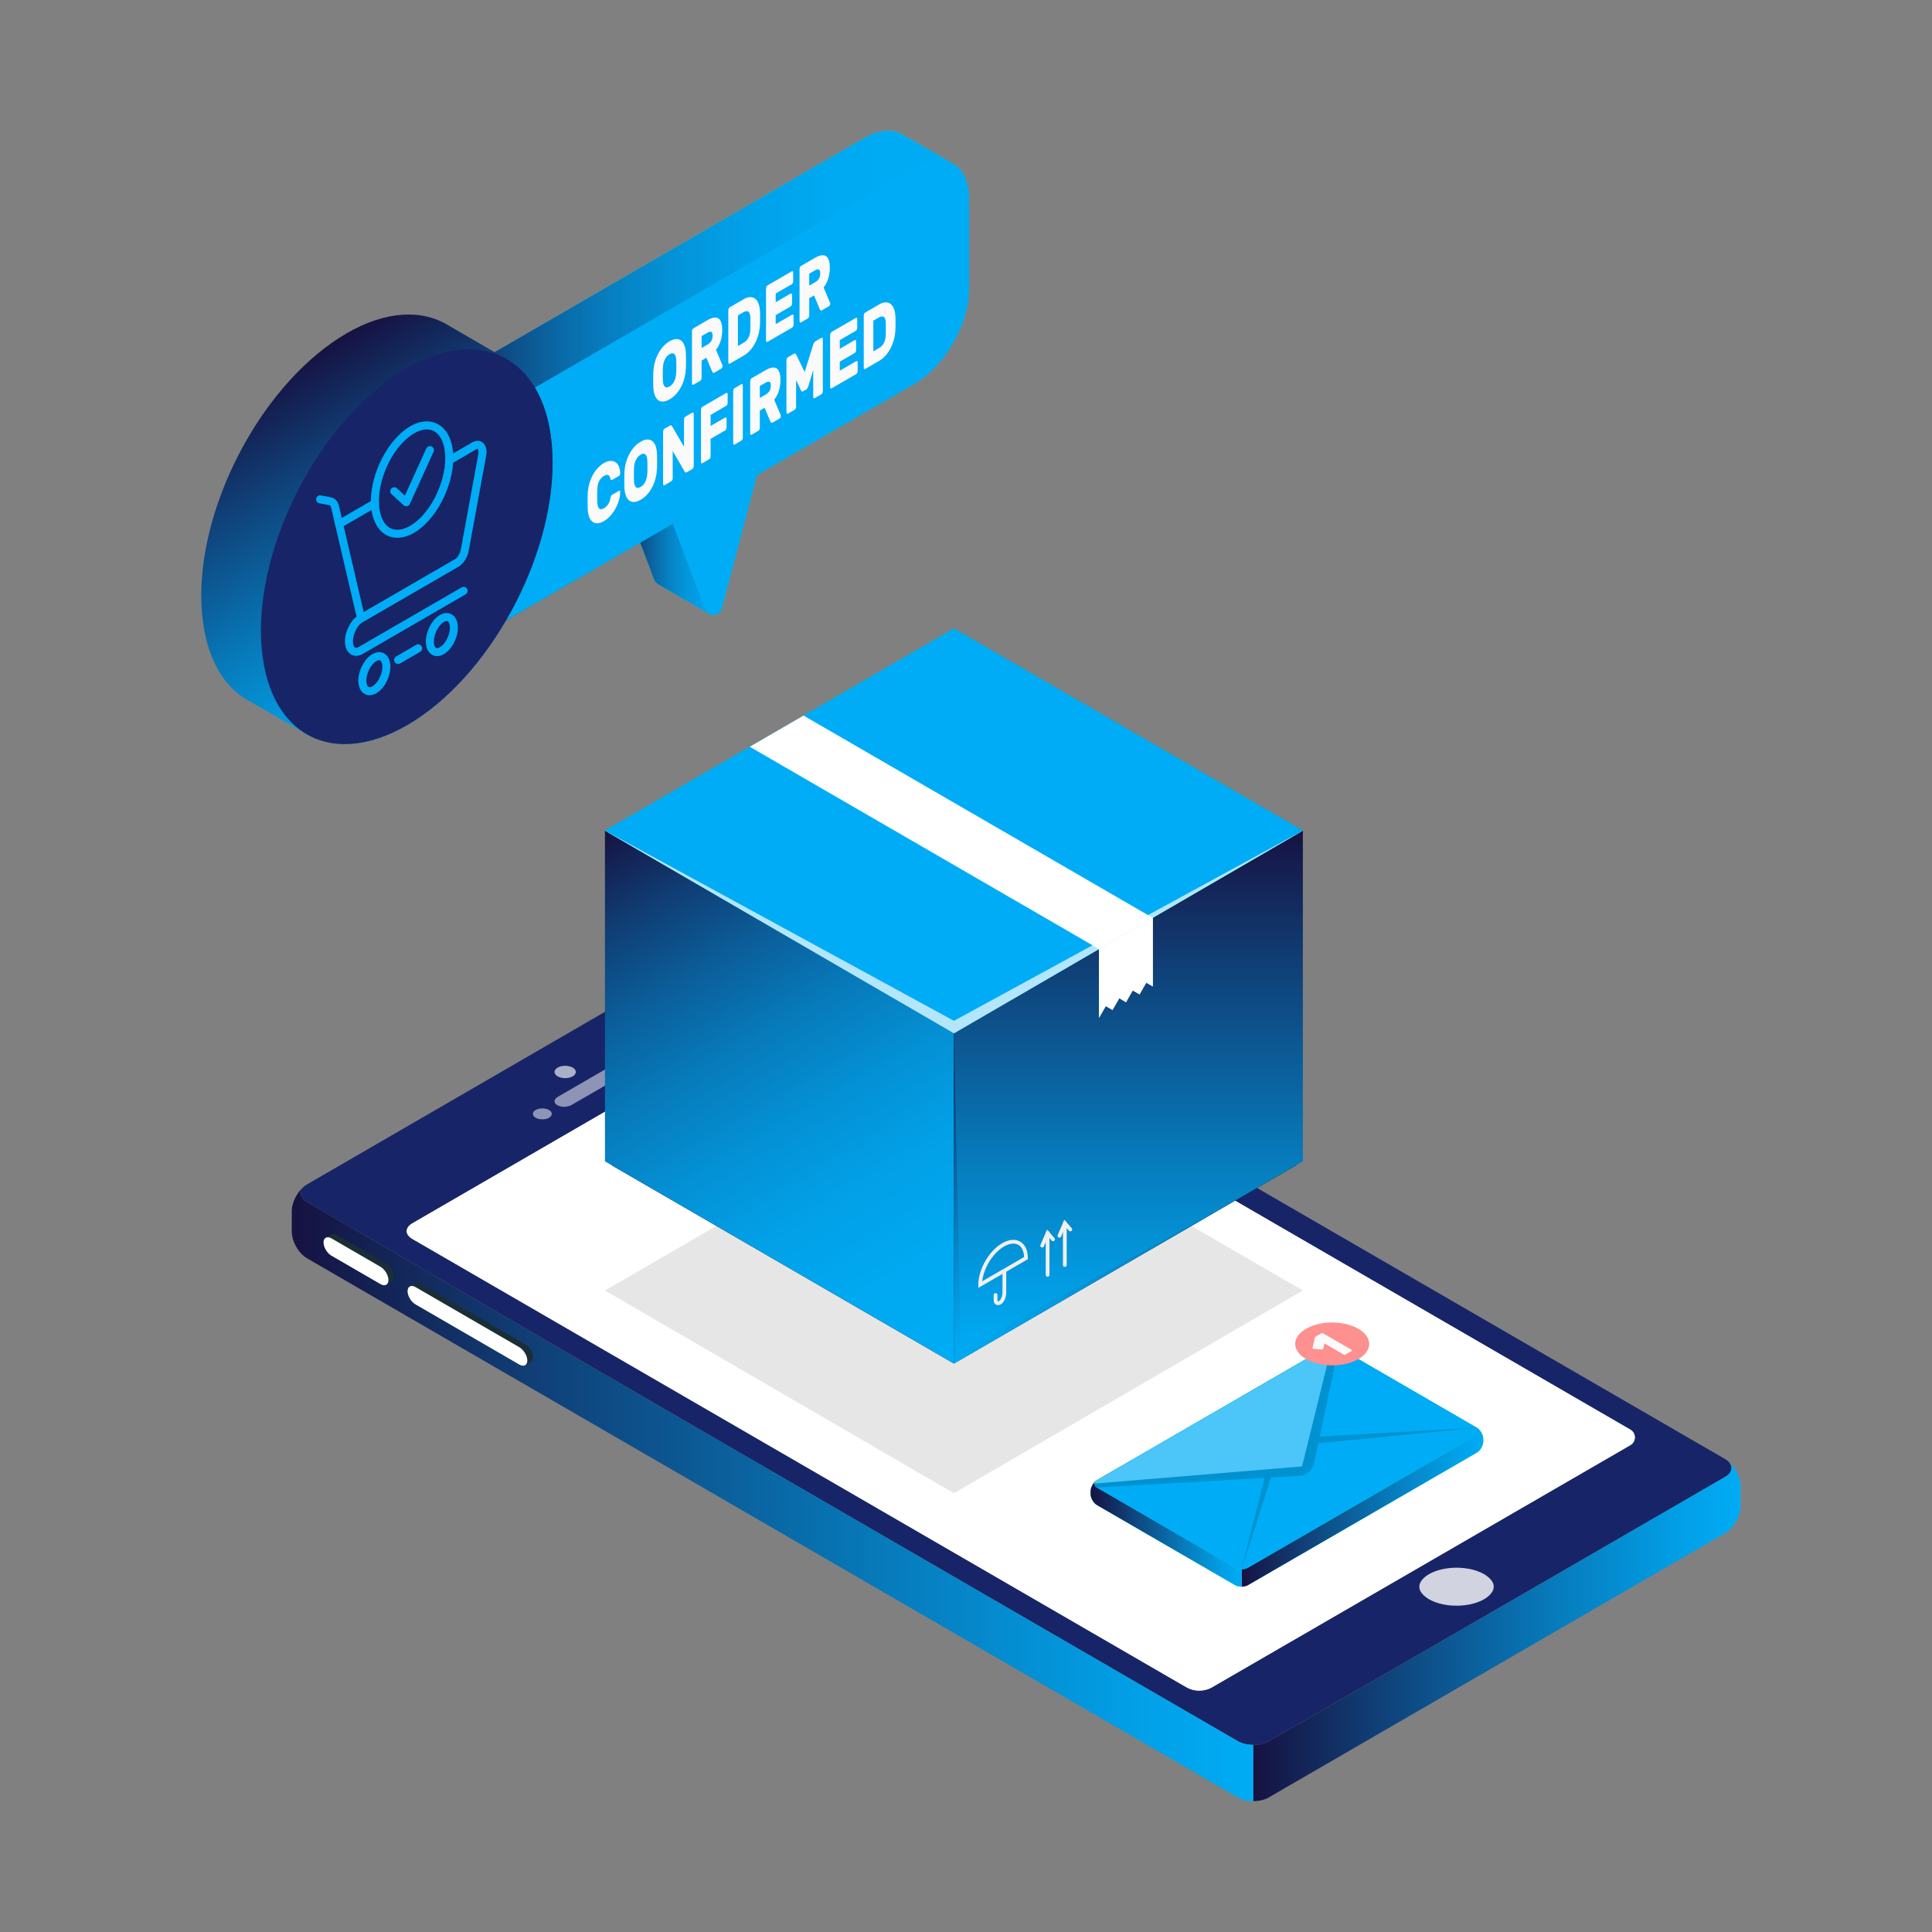 <svg width="192" height="192" viewBox="0 0 192 192" fill="none" xmlns="http://www.w3.org/2000/svg">
<rect x="0" y="0" width="192" height="192" fill="#808080" stroke="none"/>
<path d="M171.982 145.531C171.966 145.491 171.942 145.455 171.915 145.42C171.899 145.392 171.879 145.376 171.859 145.348C171.843 145.32 171.819 145.296 171.791 145.268C171.768 145.244 171.744 145.22 171.716 145.196C171.64 145.129 171.549 145.065 171.442 145.001L78.945 91.426C78.099 90.936 76.725 90.936 75.879 91.426L30.532 117.692C30.465 117.731 30.405 117.767 30.349 117.807C30.326 117.823 30.306 117.839 30.286 117.855C30.174 117.947 30.091 118.042 30.028 118.146C30.012 118.17 29.996 118.194 29.984 118.222C29.96 118.262 29.944 118.301 29.936 118.341C29.928 118.373 29.92 118.405 29.912 118.433C29.901 118.485 29.896 118.536 29.896 118.588C29.896 118.624 29.901 118.66 29.904 118.696C29.912 118.736 29.92 118.776 29.936 118.815C29.948 118.855 29.968 118.895 29.984 118.931C30.083 119.126 30.262 119.31 30.528 119.465L123.025 173.04C123.287 173.191 123.605 173.295 123.938 173.351C124.137 173.387 124.351 173.399 124.558 173.403C124.765 173.403 124.975 173.387 125.174 173.355C125.245 173.347 125.313 173.331 125.372 173.315C125.567 173.271 125.754 173.207 125.924 173.128C125.984 173.1 126.036 173.072 126.087 173.04L171.438 146.775C172.022 146.44 172.205 145.958 171.982 145.531ZM162.024 143.63L159.12 145.312L120.483 167.676C120.379 167.732 120.28 167.788 120.173 167.831C119.533 168.095 118.822 168.095 118.183 167.831C118.075 167.788 117.968 167.732 117.869 167.676L44.51 125.184L40.963 123.131C40.824 123.052 40.717 122.964 40.629 122.868C40.26 122.462 40.375 121.948 40.963 121.605L82.484 97.555C83.013 97.252 83.557 97.033 84.097 97.105C84.228 97.121 84.359 97.157 84.49 97.213C84.558 97.24 84.629 97.272 84.693 97.312L162.024 142.104C162.608 142.443 162.608 143.292 162.024 143.63Z" fill="#172568"/>
<path d="M30.353 117.809C29.59 118.351 28.998 119.442 28.994 120.355V122.387C28.994 123.372 29.673 124.563 30.527 125.057L123.016 178.628C123.338 178.816 123.731 178.927 124.14 178.971C124.275 178.987 124.41 178.995 124.549 178.999C124.549 178.995 124.553 178.999 124.553 178.999V173.408V173.404C124.343 173.4 124.136 173.384 123.934 173.352C123.6 173.296 123.282 173.189 123.02 173.037L30.527 119.462C29.749 119.012 29.685 118.299 30.353 117.809Z" fill="url(#paint0_linear_653_119)"/>
<path opacity="0.8" d="M147.486 156.439C146.001 155.583 143.498 155.583 142.012 156.439C141.631 156.663 141.349 156.918 141.194 157.193C140.702 158.045 141.603 158.691 142.012 158.93C143.498 159.787 146.001 159.787 147.486 158.93C147.864 158.707 148.146 158.452 148.304 158.177C148.797 157.324 147.895 156.683 147.486 156.439Z" fill="white"/>
<g opacity="0.8">
<path opacity="0.8" d="M56.917 106.966C57.33 106.727 57.33 106.336 56.917 106.097C56.504 105.858 55.832 105.858 55.419 106.097C55.006 106.336 55.006 106.727 55.419 106.966C55.832 107.205 56.504 107.205 56.917 106.966Z" fill="white"/>
<g opacity="0.8">
<path opacity="0.8" d="M54.562 111.08C54.927 110.869 54.927 110.522 54.562 110.311C54.196 110.1 53.6 110.1 53.231 110.311C52.866 110.522 52.866 110.869 53.231 111.08C53.6 111.291 54.196 111.291 54.562 111.08Z" fill="white"/>
<path opacity="0.8" d="M56.814 109.804L64.258 105.493C64.667 105.257 64.687 104.887 64.305 104.664C63.924 104.44 63.281 104.452 62.876 104.692L55.432 109.003C55.022 109.238 55.003 109.609 55.388 109.832C55.765 110.055 56.405 110.043 56.814 109.804Z" fill="white"/>
</g>
</g>
<path d="M171.645 145.133C172.281 145.627 172.213 146.328 171.442 146.771L126.092 173.04C125.671 173.283 125.115 173.407 124.559 173.407V178.998C125.115 178.994 125.663 178.874 126.088 178.627L171.439 152.366C172.285 151.88 172.972 150.684 172.972 149.7L172.98 147.663C172.976 146.763 172.396 145.683 171.645 145.133Z" fill="url(#paint1_linear_653_119)"/>
<path d="M52.162 133.567C52.599 133.822 52.957 134.411 52.957 134.886C52.957 135.117 52.873 135.276 52.738 135.348C52.643 135.4 52.282 135.619 52.182 135.671C52.039 135.75 51.837 135.734 51.61 135.607L41.298 129.633C40.861 129.378 40.504 128.789 40.504 128.314C40.504 128.095 40.579 127.94 40.703 127.86C40.802 127.796 41.175 127.581 41.275 127.525C41.417 127.446 41.62 127.462 41.846 127.589L52.162 133.567Z" fill="#1A2E35"/>
<path d="M51.61 133.886L41.298 127.912C40.861 127.657 40.504 127.84 40.504 128.315C40.504 128.789 40.857 129.383 41.298 129.634L51.61 135.607C52.047 135.862 52.405 135.679 52.405 135.205C52.405 134.731 52.047 134.141 51.61 133.886Z" fill="white"/>
<path d="M38.365 125.571C38.802 125.826 39.159 126.415 39.159 126.89C39.159 127.121 39.076 127.28 38.941 127.352C38.845 127.404 38.484 127.623 38.385 127.675C38.242 127.754 38.039 127.738 37.813 127.611L32.951 124.794C32.514 124.538 32.156 123.949 32.156 123.474C32.156 123.255 32.232 123.1 32.355 123.02C32.454 122.956 32.828 122.741 32.927 122.685C33.07 122.606 33.272 122.622 33.499 122.749L38.365 125.571Z" fill="#1A2E35"/>
<path d="M37.809 125.89L32.947 123.072C32.51 122.817 32.152 123.001 32.152 123.475C32.152 123.949 32.506 124.543 32.947 124.794L37.809 127.611C38.246 127.866 38.603 127.683 38.603 127.209C38.603 126.735 38.25 126.145 37.809 125.89Z" fill="white"/>
<path d="M162.028 143.605L159.124 145.287L120.487 167.651C120.384 167.711 120.284 167.763 120.177 167.807C119.538 168.07 118.827 168.07 118.187 167.807C118.08 167.763 117.972 167.707 117.873 167.651L44.515 125.159L40.967 123.106C40.828 123.027 40.721 122.939 40.634 122.843C40.264 122.437 40.38 121.923 40.967 121.58L82.489 97.53C83.017 97.228 83.561 97.008 84.102 97.08C84.233 97.096 84.364 97.132 84.495 97.188C84.562 97.216 84.634 97.248 84.697 97.287L162.028 142.079C162.612 142.418 162.612 143.267 162.028 143.605Z" fill="white"/>
<path opacity="0.8" d="M162.028 143.605L159.124 145.287L120.487 167.651C120.384 167.711 120.284 167.763 120.177 167.807C119.538 168.07 118.827 168.07 118.187 167.807C118.08 167.763 117.972 167.707 117.873 167.651L44.515 125.159L40.967 123.106C40.828 123.027 40.721 122.939 40.634 122.843C40.264 122.437 40.38 121.923 40.967 121.58L82.489 97.53C83.017 97.228 83.561 97.008 84.102 97.08C84.233 97.096 84.364 97.132 84.495 97.188C84.562 97.216 84.634 97.248 84.697 97.287L162.028 142.079C162.612 142.418 162.612 143.267 162.028 143.605Z" fill="white"/>
<path d="M49.731 119.957C49.712 119.957 49.692 119.949 49.672 119.937L49.469 119.818L48.977 120.1C48.949 120.116 48.921 120.116 48.893 120.1L48.822 120.057C48.806 120.049 48.794 120.037 48.786 120.033C48.782 120.025 48.774 120.017 48.77 120.005L48.563 119.28C48.56 119.268 48.56 119.256 48.563 119.248C48.568 119.24 48.575 119.232 48.591 119.224L48.659 119.184C48.679 119.172 48.699 119.168 48.718 119.168C48.738 119.168 48.758 119.176 48.782 119.188L49.493 119.598L49.6 119.535C49.62 119.523 49.64 119.519 49.66 119.519C49.68 119.519 49.7 119.527 49.723 119.539L49.771 119.566C49.791 119.578 49.803 119.59 49.807 119.602C49.807 119.614 49.799 119.622 49.779 119.634L49.672 119.698L49.874 119.818C49.894 119.829 49.906 119.841 49.906 119.853C49.906 119.865 49.898 119.877 49.874 119.889L49.791 119.941C49.771 119.953 49.751 119.957 49.731 119.957ZM49.326 119.698L48.818 119.403L48.969 119.905L49.326 119.698Z" fill="white"/>
<path d="M50.193 119.548C49.986 119.54 49.783 119.476 49.577 119.36C49.374 119.245 49.267 119.125 49.251 119.006C49.239 118.886 49.319 118.774 49.493 118.675C49.565 118.635 49.636 118.599 49.716 118.575C49.791 118.551 49.867 118.535 49.938 118.527C49.954 118.527 49.966 118.527 49.974 118.531C49.978 118.535 49.986 118.539 49.99 118.547L50.034 118.627C50.038 118.635 50.038 118.643 50.03 118.647C50.026 118.647 50.018 118.651 50.002 118.655C49.887 118.671 49.779 118.703 49.684 118.762C49.565 118.83 49.513 118.906 49.521 118.99C49.533 119.073 49.613 119.161 49.772 119.249C49.93 119.34 50.077 119.388 50.22 119.396C50.363 119.404 50.49 119.372 50.602 119.308C50.641 119.285 50.681 119.261 50.709 119.233C50.741 119.205 50.761 119.181 50.773 119.157L50.443 118.966L50.236 119.085C50.216 119.097 50.197 119.101 50.177 119.101C50.157 119.101 50.137 119.093 50.113 119.081L50.066 119.053C50.042 119.041 50.03 119.029 50.03 119.018C50.03 119.006 50.038 118.998 50.057 118.986L50.383 118.794C50.407 118.782 50.427 118.774 50.451 118.778C50.475 118.778 50.498 118.786 50.522 118.802L50.995 119.077C51.011 119.089 51.023 119.097 51.031 119.105C51.039 119.113 51.039 119.121 51.035 119.129C51.011 119.225 50.916 119.32 50.753 119.412C50.59 119.508 50.399 119.555 50.193 119.548Z" fill="white"/>
<path d="M54.258 117.108C54.416 117.199 54.416 117.347 54.258 117.439C54.099 117.53 53.844 117.53 53.69 117.439C53.531 117.347 53.531 117.199 53.69 117.108C53.844 117.016 54.099 117.016 54.258 117.108Z" fill="white"/>
<path d="M53.22 116.84C52.934 117.008 52.843 117.243 52.954 117.454C52.978 117.498 53.05 117.522 53.125 117.518C53.22 117.51 53.284 117.454 53.256 117.402C53.177 117.255 53.24 117.087 53.443 116.968C53.645 116.852 53.935 116.816 54.19 116.86C54.281 116.876 54.38 116.84 54.388 116.784C54.396 116.741 54.352 116.697 54.277 116.685C53.915 116.625 53.506 116.673 53.22 116.84Z" fill="white"/>
<path d="M52.763 116.576C52.338 116.823 52.184 117.17 52.307 117.489C52.322 117.536 52.398 117.568 52.481 117.564C52.577 117.556 52.636 117.505 52.616 117.453C52.517 117.194 52.64 116.911 52.99 116.708C53.339 116.504 53.828 116.433 54.277 116.492C54.368 116.504 54.459 116.468 54.468 116.417C54.475 116.369 54.42 116.325 54.34 116.317C53.792 116.237 53.192 116.329 52.763 116.576Z" fill="white"/>
<path d="M61.163 112.497C61.143 112.497 61.127 112.489 61.115 112.481C61.104 112.473 61.1 112.461 61.1 112.449L61.187 112.027C61.191 112.015 61.191 112.007 61.195 111.995C61.199 111.983 61.207 111.975 61.219 111.967L61.366 111.883C61.382 111.875 61.398 111.871 61.417 111.871C61.437 111.871 61.453 111.875 61.469 111.883L62.688 112.588C62.7 112.596 62.708 112.604 62.708 112.616C62.708 112.628 62.7 112.636 62.688 112.644L62.538 112.732C62.522 112.74 62.506 112.744 62.486 112.744C62.466 112.744 62.45 112.74 62.434 112.732L61.505 112.194L61.445 112.469C61.441 112.481 61.433 112.489 61.417 112.497C61.401 112.505 61.386 112.505 61.362 112.505L61.163 112.497Z" fill="white"/>
<path d="M62.118 111.942C62.098 111.942 62.083 111.934 62.071 111.926C62.059 111.918 62.055 111.906 62.055 111.894L62.142 111.472C62.146 111.46 62.146 111.452 62.15 111.44C62.154 111.428 62.162 111.42 62.174 111.412L62.321 111.328C62.337 111.32 62.353 111.316 62.373 111.316C62.392 111.316 62.408 111.32 62.424 111.328L63.644 112.034C63.66 112.042 63.663 112.05 63.663 112.062C63.663 112.074 63.656 112.082 63.644 112.09L63.493 112.177C63.477 112.185 63.461 112.189 63.441 112.189C63.421 112.189 63.405 112.185 63.389 112.177L62.46 111.639L62.4 111.914C62.396 111.926 62.388 111.934 62.373 111.942C62.357 111.95 62.341 111.95 62.317 111.95L62.118 111.942Z" fill="white"/>
<path d="M63.316 111.192C63.328 111.184 63.347 111.18 63.367 111.18C63.387 111.18 63.403 111.184 63.419 111.192L63.606 111.299C63.618 111.307 63.626 111.319 63.626 111.327C63.626 111.339 63.618 111.347 63.606 111.355L63.431 111.455C63.419 111.463 63.399 111.467 63.379 111.467C63.359 111.467 63.343 111.463 63.328 111.455L63.141 111.347C63.125 111.339 63.121 111.331 63.121 111.319C63.121 111.307 63.129 111.299 63.141 111.291L63.316 111.192ZM63.975 111.57C63.987 111.562 64.007 111.558 64.027 111.558C64.047 111.558 64.062 111.562 64.078 111.57L64.265 111.678C64.277 111.686 64.285 111.694 64.285 111.706C64.285 111.718 64.277 111.726 64.265 111.734L64.09 111.833C64.078 111.841 64.058 111.845 64.039 111.845C64.019 111.845 64.003 111.841 63.987 111.833L63.8 111.726C63.785 111.718 63.781 111.71 63.781 111.698C63.781 111.686 63.788 111.678 63.8 111.67L63.975 111.57Z" fill="white"/>
<path d="M65.267 111.154C65.251 111.162 65.235 111.166 65.215 111.166C65.195 111.166 65.18 111.162 65.164 111.154L64.937 111.022L64.353 111.361C64.337 111.369 64.322 111.373 64.302 111.373C64.282 111.373 64.266 111.369 64.25 111.361L64.115 111.285C64.099 111.273 64.087 111.265 64.079 111.253C64.075 111.241 64.071 111.225 64.067 111.214L63.924 110.46C63.916 110.428 63.928 110.405 63.956 110.389L64.099 110.305C64.115 110.297 64.131 110.293 64.151 110.293C64.171 110.293 64.186 110.297 64.202 110.305L64.957 110.743L65.12 110.648C65.132 110.64 65.152 110.636 65.172 110.636C65.191 110.636 65.207 110.64 65.223 110.648L65.358 110.723C65.37 110.731 65.378 110.739 65.378 110.751C65.378 110.763 65.37 110.771 65.358 110.779L65.195 110.875L65.422 111.006C65.434 111.014 65.442 111.022 65.442 111.034C65.442 111.046 65.434 111.054 65.422 111.062L65.267 111.154ZM64.703 110.883L64.298 110.648L64.377 111.066L64.703 110.883Z" fill="white"/>
<path d="M64.758 109.978C64.746 109.97 64.738 109.962 64.738 109.95C64.738 109.938 64.746 109.93 64.758 109.922L65.465 109.512C65.481 109.504 65.497 109.5 65.517 109.5C65.537 109.5 65.553 109.504 65.569 109.512L65.704 109.588C65.715 109.596 65.723 109.604 65.723 109.616C65.723 109.628 65.715 109.635 65.704 109.643L65.175 109.95L65.398 110.102C65.418 110.074 65.441 110.05 65.473 110.03C65.505 110.01 65.529 109.994 65.553 109.982C65.624 109.942 65.7 109.91 65.775 109.887C65.855 109.863 65.934 109.847 66.017 109.843C66.097 109.839 66.18 109.847 66.256 109.863C66.335 109.879 66.411 109.906 66.478 109.95C66.558 109.998 66.613 110.046 66.645 110.094C66.677 110.142 66.689 110.189 66.681 110.237C66.673 110.285 66.649 110.329 66.605 110.377C66.561 110.421 66.506 110.464 66.438 110.504C66.351 110.556 66.268 110.592 66.184 110.616C66.101 110.64 66.021 110.656 65.946 110.66C65.87 110.664 65.799 110.66 65.735 110.644C65.668 110.632 65.612 110.608 65.561 110.584C65.545 110.576 65.537 110.568 65.537 110.556C65.537 110.544 65.545 110.536 65.561 110.528L65.715 110.44C65.727 110.433 65.743 110.429 65.759 110.429C65.779 110.429 65.795 110.429 65.815 110.436C65.85 110.448 65.886 110.456 65.922 110.456C65.958 110.456 65.99 110.456 66.021 110.448C66.053 110.44 66.085 110.432 66.117 110.421C66.148 110.409 66.176 110.393 66.204 110.377C66.275 110.337 66.315 110.289 66.319 110.241C66.323 110.193 66.291 110.15 66.224 110.11C66.168 110.078 66.097 110.062 66.017 110.066C65.934 110.07 65.858 110.09 65.787 110.134C65.751 110.154 65.723 110.173 65.707 110.189C65.692 110.205 65.68 110.221 65.672 110.233C65.664 110.245 65.66 110.257 65.652 110.265C65.648 110.273 65.636 110.285 65.616 110.297L65.441 110.397C65.429 110.405 65.41 110.409 65.39 110.409C65.37 110.409 65.354 110.405 65.338 110.397L64.758 109.978Z" fill="white"/>
<path d="M44.46 123.186L44.066 122.959L44.591 122.656L44.984 122.883L44.46 123.186Z" fill="white"/>
<path d="M45.245 122.734L44.459 122.279L44.983 121.977L45.77 122.431L45.245 122.734Z" fill="white"/>
<path d="M46.033 122.277L44.853 121.592L45.378 121.289L46.558 121.974L46.033 122.277Z" fill="white"/>
<path d="M46.819 121.821L45.246 120.912L45.77 120.609L47.339 121.518L46.819 121.821Z" fill="white"/>
<path d="M82.336 99.769C82.209 99.757 82.098 99.777 82.026 99.817L80.068 100.949C79.941 101.02 79.972 101.156 80.143 101.255L80.858 101.67C80.954 101.726 81.077 101.762 81.204 101.77C81.26 101.774 81.311 101.774 81.359 101.77C81.422 101.762 81.474 101.746 81.514 101.726L83.472 100.594C83.599 100.522 83.567 100.387 83.397 100.287L82.681 99.873C82.586 99.817 82.463 99.781 82.336 99.769ZM81.184 101.698C81.136 101.694 81.085 101.678 81.037 101.65L80.322 101.236C80.199 101.164 80.171 101.056 80.266 101.004L82.225 99.873C82.249 99.861 82.276 99.849 82.304 99.849C82.32 99.849 82.336 99.845 82.352 99.849C82.4 99.853 82.451 99.869 82.499 99.897L83.214 100.311C83.337 100.383 83.365 100.49 83.269 100.542L81.311 101.674C81.279 101.69 81.232 101.702 81.184 101.698Z" fill="white"/>
<path d="M80.759 100.855L81.605 101.346L81.295 101.525C81.267 101.541 81.212 101.545 81.192 101.533L80.564 101.17C80.473 101.118 80.453 101.039 80.521 100.999L80.759 100.855Z" fill="white"/>
<path d="M80.906 100.778L81.272 100.562L82.118 101.053L81.748 101.264L80.906 100.778Z" fill="white"/>
<path d="M81.418 100.481L81.783 100.266L82.629 100.756L82.26 100.971L81.418 100.481Z" fill="white"/>
<path d="M82.351 100.008L82.959 100.359C83.07 100.423 83.046 100.519 82.895 100.606L82.772 100.678L81.926 100.188L82.22 100.02C82.255 100.001 82.323 99.993 82.351 100.008Z" fill="white"/>
<path d="M82.757 99.835C82.809 99.803 82.972 99.847 83.119 99.93L83.25 100.006C83.397 100.09 83.472 100.185 83.421 100.221L83.329 100.281L82.658 99.89C82.662 99.89 82.706 99.867 82.757 99.835Z" fill="white"/>
<path d="M77.346 103.077L78.863 101.754L79.665 102.898L78.617 102.611L77.346 103.077Z" fill="white"/>
<path opacity="0.1" d="M94.796 108.16L60.119 128.249L94.8 148.393L129.478 128.249L94.796 108.16Z" fill="black"/>
<path d="M108.383 148.208V148.463C108.383 148.874 108.669 149.372 109.022 149.575L122.746 157.525C123.1 157.728 123.672 157.728 124.025 157.525L146.754 144.363C147.108 144.159 147.394 143.661 147.394 143.251V142.996C147.394 142.585 147.108 142.087 146.754 141.884L133.03 133.934C132.677 133.73 132.105 133.73 131.751 133.934L109.022 147.096C108.669 147.3 108.383 147.798 108.383 148.208Z" fill="#00DFBF"/>
<path d="M108.383 148.208V148.463C108.383 148.874 108.669 149.372 109.022 149.575L122.746 157.525C123.1 157.728 123.672 157.728 124.025 157.525L146.754 144.363C147.108 144.159 147.394 143.661 147.394 143.251V142.996C147.394 142.585 147.108 142.087 146.754 141.884L133.03 133.934C132.677 133.73 132.105 133.73 131.751 133.934L109.022 147.096C108.669 147.3 108.383 147.798 108.383 148.208Z" fill="#00DFBF"/>
<path opacity="0.3" d="M146.753 141.884L133.029 133.934C132.676 133.73 132.104 133.73 131.75 133.934L123.389 138.779V157.681C123.619 157.681 123.853 157.629 124.028 157.525L146.757 144.363C147.111 144.159 147.397 143.661 147.397 143.251V142.996C147.393 142.585 147.107 142.087 146.753 141.884Z" fill="white"/>
<path d="M146.753 141.884L133.029 133.934C132.676 133.73 132.104 133.73 131.75 133.934L123.389 138.779V157.681C123.619 157.681 123.853 157.629 124.028 157.525L146.757 144.363C147.111 144.159 147.397 143.661 147.397 143.251V142.996C147.393 142.585 147.107 142.087 146.753 141.884Z" fill="url(#paint2_linear_653_119)"/>
<path opacity="0.3" d="M123.386 138.777L109.022 147.098C108.669 147.301 108.383 147.799 108.383 148.21V148.465C108.383 148.875 108.669 149.374 109.022 149.577L122.746 157.527C122.921 157.631 123.155 157.678 123.386 157.682V138.777Z" fill="white"/>
<path d="M123.386 138.777L109.022 147.098C108.669 147.301 108.383 147.799 108.383 148.21V148.465C108.383 148.875 108.669 149.374 109.022 149.577L122.746 157.527C122.921 157.631 123.155 157.678 123.386 157.682V138.777Z" fill="url(#paint3_linear_653_119)"/>
<path d="M120.548 154.516L109.021 147.841C108.667 147.638 108.667 147.303 109.021 147.1L131.75 133.938C132.103 133.734 132.675 133.734 133.029 133.938L146.753 141.888C147.106 142.091 147.106 142.426 146.753 142.629L142.983 144.813L141.665 145.578L124.028 155.796C123.674 155.999 123.102 155.999 122.749 155.796L121.633 155.146L120.548 154.516Z" fill="#00DFBF"/>
<path d="M120.548 154.516L109.021 147.841C108.667 147.638 108.667 147.303 109.021 147.1L131.75 133.938C132.103 133.734 132.675 133.734 133.029 133.938L146.753 141.888C147.106 142.091 147.106 142.426 146.753 142.629L142.983 144.813L141.665 145.578L124.028 155.796C123.674 155.999 123.102 155.999 122.749 155.796L121.633 155.146L120.548 154.516Z" fill="#00ACF5"/>
<path opacity="0.15" d="M131.016 143.422L146.758 141.88L131.155 142.764L133.03 133.93C132.839 133.818 132.585 133.774 132.331 133.782L129.387 145.725L108.76 147.431C108.744 147.574 108.827 147.722 109.018 147.833L125.677 146.865L123.385 155.939L126.317 146.829L129.161 146.662C129.518 146.642 129.844 146.494 130.098 146.267V146.263C130.337 146.048 130.508 145.765 130.579 145.434L131.016 143.422Z" fill="black"/>
<path opacity="0.3" d="M113.685 147.031L129.391 145.732L129.955 143.473L130.265 142.217L132.339 133.789C132.124 133.797 131.918 133.841 131.755 133.937L120.39 140.52L109.026 147.103C108.863 147.199 108.779 147.318 108.768 147.442L111.918 147.183L113.685 147.031Z" fill="white"/>
<path d="M129.793 132.05C131.227 131.218 133.555 131.218 134.993 132.05C136.427 132.883 136.427 134.23 134.993 135.063C133.559 135.896 131.231 135.896 129.793 135.063C128.355 134.226 128.355 132.879 129.793 132.05Z" fill="#FF9090"/>
<path d="M130.575 134.05C130.527 134.046 130.492 134.034 130.468 134.014C130.444 133.995 130.432 133.967 130.44 133.943L130.654 132.994C130.662 132.97 130.666 132.943 130.678 132.911C130.686 132.879 130.714 132.851 130.758 132.823L131.282 132.52C131.314 132.504 131.354 132.492 131.397 132.492C131.445 132.492 131.481 132.5 131.512 132.52L134.297 134.134C134.329 134.15 134.345 134.174 134.345 134.202C134.345 134.23 134.329 134.25 134.297 134.27L133.733 134.596C133.701 134.616 133.661 134.624 133.618 134.624C133.57 134.624 133.534 134.616 133.503 134.596L131.62 133.504L131.497 134.026C131.493 134.054 131.469 134.074 131.433 134.09C131.397 134.106 131.358 134.114 131.31 134.11L130.575 134.05Z" fill="#FAFAFA"/>
<path d="M60.807 115.815L94.801 96.125L128.791 115.815L94.801 135.505L60.807 115.815Z" fill="black"/>
<path d="M94.798 96.127V62.461L60.121 82.546L89.134 99.41L94.798 96.127Z" fill="#2B454E"/>
<path d="M94.799 62.461V96.127L100.467 99.41L129.48 82.546L94.799 62.461Z" fill="#1A2E35"/>
<path d="M60.121 82.543V115.416L94.798 135.504V102.687L60.121 82.543Z" fill="url(#paint4_linear_653_119)"/>
<path d="M94.797 102.687V135.504L129.478 115.416V82.543L94.797 102.687Z" fill="url(#paint5_linear_653_119)"/>
<g opacity="0.23">
<path opacity="0.23" d="M94.797 102.687V135.504L129.478 115.416V82.543L94.797 102.687Z" fill="url(#paint6_linear_653_119)"/>
</g>
<path opacity="0.7" d="M94.801 102.688L95.484 134.249L120.672 120.517L94.797 135.504L94.801 102.688Z" fill="url(#paint7_linear_653_119)"/>
<path d="M104.109 126.879C104.005 126.879 103.922 126.795 103.922 126.691V122.531C103.922 122.427 104.005 122.344 104.109 122.344C104.212 122.344 104.295 122.427 104.295 122.531V126.691C104.295 126.795 104.212 126.879 104.109 126.879Z" fill="#F0F0F0"/>
<path d="M103.567 123.977C103.543 123.977 103.519 123.973 103.495 123.961C103.4 123.921 103.36 123.809 103.4 123.718L104.059 122.191L104.794 123.044C104.862 123.12 104.854 123.239 104.774 123.307C104.699 123.371 104.58 123.367 104.512 123.287L104.163 122.881L103.738 123.865C103.706 123.937 103.638 123.977 103.567 123.977Z" fill="#F0F0F0"/>
<path d="M105.821 125.902C105.718 125.902 105.635 125.818 105.635 125.715V121.554C105.635 121.451 105.718 121.367 105.821 121.367C105.925 121.367 106.008 121.451 106.008 121.554V125.715C106.008 125.818 105.925 125.902 105.821 125.902Z" fill="#F0F0F0"/>
<path d="M105.28 122.996C105.256 122.996 105.232 122.992 105.208 122.98C105.113 122.94 105.073 122.829 105.113 122.737L105.772 121.211L106.507 122.06C106.575 122.135 106.567 122.255 106.487 122.323C106.408 122.391 106.293 122.383 106.225 122.303L105.876 121.896L105.451 122.881C105.419 122.956 105.351 122.996 105.28 122.996Z" fill="#F0F0F0"/>
<path d="M99.177 129.703C99.106 129.703 99.034 129.687 98.974 129.651C98.835 129.572 98.752 129.408 98.752 129.205V128.695C98.752 128.591 98.835 128.508 98.939 128.508C99.042 128.508 99.125 128.591 99.125 128.695V129.205C99.125 129.281 99.145 129.321 99.161 129.329C99.173 129.341 99.217 129.333 99.28 129.297C99.443 129.201 99.626 128.835 99.626 128.456V126.328C99.626 126.224 99.709 126.141 99.812 126.141C99.916 126.141 99.999 126.224 99.999 126.328V128.456C99.999 128.942 99.773 129.44 99.471 129.616C99.368 129.675 99.268 129.703 99.177 129.703Z" fill="#F0F0F0"/>
<path d="M97.225 127.987V127.665C97.225 126.15 98.285 124.305 99.592 123.552C100.259 123.166 100.899 123.11 101.387 123.393C101.876 123.676 102.146 124.257 102.146 125.031V125.138L97.225 127.987ZM100.7 123.588C100.422 123.588 100.108 123.684 99.779 123.875C98.671 124.516 97.753 126.015 97.614 127.334L101.773 124.923C101.753 124.341 101.55 123.915 101.201 123.711C101.054 123.632 100.883 123.588 100.7 123.588Z" fill="#F0F0F0"/>
<path d="M94.798 62.461L60.121 82.546L94.802 102.69L129.48 82.546L94.798 62.461Z" fill="#00DFBF"/>
<path d="M94.798 62.461L60.121 82.546L94.802 102.69L129.48 82.546L94.798 62.461Z" fill="#00ACF5"/>
<path opacity="0.7" d="M60.121 82.547L94.802 101.448L129.48 82.547L94.802 102.691L60.121 82.547Z" fill="white"/>
<path d="M74.508 74.21L109.217 94.314L114.56 91.214L79.854 71.113L74.508 74.21Z" fill="white"/>
<path d="M114.561 91.215V98.025L113.914 97.655L113.243 98.818L112.571 98.424L111.9 99.595L111.233 99.201L110.561 100.365L109.89 99.982L109.219 101.142V94.315L114.561 91.215Z" fill="white"/>
<path d="M114.561 91.215V98.025L113.914 97.655L113.243 98.818L112.571 98.424L111.9 99.595L111.233 99.201L110.561 100.365L109.89 99.982L109.219 101.142V94.315L114.561 91.215Z" fill="white"/>
<path d="M70.231 44.023L65.981 46.486L61.73 48.949L65.019 57.612C65.095 57.812 65.222 57.955 65.373 58.047C65.83 58.326 70.275 60.88 70.426 60.972C70.882 61.251 71.562 61.063 71.725 60.45L75.284 46.952L70.231 44.023Z" fill="#00DFBF"/>
<path d="M70.231 44.023L65.981 46.486L61.73 48.949L65.019 57.612C65.095 57.812 65.222 57.955 65.373 58.047C65.83 58.326 70.275 60.88 70.426 60.972C70.882 61.251 71.562 61.063 71.725 60.45L75.284 46.952L70.231 44.023Z" fill="url(#paint8_linear_653_119)"/>
<path d="M66.787 51.871L71.037 49.408L75.288 46.949L71.728 60.447C71.514 61.267 70.378 61.327 70.076 60.534L66.787 51.871Z" fill="#00ACF5"/>
<path d="M96.295 19.773C96.295 18.071 95.707 16.872 94.754 16.302C93.844 15.76 90.563 13.879 89.658 13.357C88.684 12.795 87.346 12.879 85.86 13.736L42.404 38.901V60.361L47.457 63.282L90.909 38.116C93.884 36.395 96.295 32.202 96.295 28.759V19.773Z" fill="#00DFBF"/>
<path d="M96.295 19.773C96.295 18.071 95.707 16.872 94.754 16.302C93.844 15.76 90.563 13.879 89.658 13.357C88.684 12.795 87.346 12.879 85.86 13.736L42.404 38.901V60.361L47.457 63.282L90.909 38.116C93.884 36.395 96.295 32.202 96.295 28.759V19.773Z" fill="url(#paint9_linear_653_119)"/>
<path d="M90.909 38.111C93.884 36.389 96.295 32.197 96.295 28.754V19.772C96.295 16.325 93.884 14.93 90.909 16.651L47.457 41.821V63.281L90.909 38.111Z" fill="#00ACF5"/>
<path d="M50.09 35.541L50.066 35.529C50.066 35.529 50.066 35.529 50.062 35.529L44.128 32.086C44.128 32.086 44.124 32.086 44.124 32.082L44.088 32.066C41.323 30.659 37.637 31.038 33.661 33.608C25.669 38.769 19.564 50.676 20.024 60.2C20.255 64.946 22.054 68.254 24.811 69.689L24.835 69.701H24.839L30.781 73.132C30.781 73.132 30.781 73.132 30.785 73.132L30.813 73.148C33.578 74.558 37.276 74.148 41.26 71.574C49.248 66.413 55.353 54.506 54.892 44.981C54.662 40.235 52.847 36.975 50.09 35.541Z" fill="url(#paint10_linear_653_119)"/>
<path d="M41.261 71.579C49.249 66.414 55.354 54.507 54.894 44.983C54.433 35.458 47.581 31.924 39.589 37.084C31.597 42.249 25.491 54.152 25.952 63.676C26.417 73.205 33.269 76.739 41.261 71.579Z" fill="#172568"/>
<path d="M39.485 53.448C39.076 53.448 38.687 53.348 38.337 53.145C37.4 52.603 36.859 51.383 36.859 49.801C36.859 46.952 38.607 43.617 40.752 42.373C41.769 41.783 42.77 41.716 43.568 42.178C44.506 42.72 45.046 43.939 45.046 45.522C45.046 48.375 43.298 51.706 41.153 52.95C40.581 53.28 40.013 53.448 39.485 53.448ZM42.42 42.676C42.031 42.676 41.598 42.808 41.153 43.067C39.227 44.182 37.658 47.203 37.658 49.801C37.658 51.089 38.051 52.057 38.734 52.456C39.278 52.77 39.993 52.699 40.752 52.26C42.679 51.144 44.248 48.12 44.248 45.526C44.248 44.238 43.854 43.27 43.171 42.875C42.949 42.74 42.694 42.676 42.42 42.676Z" fill="#00ACF5"/>
<path d="M33.704 52.484C33.565 52.484 33.434 52.413 33.358 52.285C33.247 52.094 33.315 51.851 33.505 51.739L37.065 49.675C37.255 49.563 37.497 49.631 37.609 49.822C37.72 50.014 37.652 50.257 37.462 50.368L33.903 52.433C33.839 52.468 33.767 52.484 33.704 52.484Z" fill="#00ACF5"/>
<path d="M35.885 61.85C35.83 61.85 35.778 61.839 35.727 61.819C35.611 61.767 35.528 61.667 35.496 61.544L32.91 50.457C32.898 50.401 32.851 50.226 32.743 50.206L31.742 50.019C31.528 49.979 31.385 49.768 31.425 49.553C31.464 49.337 31.671 49.198 31.889 49.234L32.89 49.421C33.284 49.497 33.574 49.808 33.685 50.274L36.148 60.838L45.2 55.594C45.462 55.443 45.721 55.02 45.796 54.61L47.532 45.157C47.592 44.822 47.516 44.639 47.472 44.607C47.464 44.603 47.417 44.603 47.337 44.651L44.851 46.094C44.66 46.205 44.418 46.137 44.306 45.946C44.195 45.755 44.263 45.512 44.453 45.4L46.94 43.958C47.29 43.754 47.651 43.754 47.933 43.954C48.283 44.201 48.426 44.703 48.314 45.301L46.578 54.753C46.459 55.399 46.066 56.012 45.601 56.283L36.084 61.795C36.024 61.831 35.953 61.85 35.885 61.85Z" fill="#00ACF5"/>
<path d="M35.388 65.177C35.209 65.177 35.038 65.133 34.887 65.042C34.502 64.818 34.279 64.34 34.279 63.734C34.279 62.718 34.887 61.567 35.662 61.116L45.203 55.589C45.394 55.477 45.636 55.545 45.747 55.736C45.858 55.928 45.791 56.171 45.6 56.282L36.059 61.81C35.523 62.12 35.074 63.001 35.074 63.734C35.074 64.097 35.181 64.292 35.284 64.352C35.4 64.42 35.57 64.34 35.662 64.288L45.874 58.375C46.065 58.263 46.307 58.331 46.418 58.522C46.53 58.713 46.462 58.956 46.271 59.068L36.059 64.982C35.828 65.113 35.602 65.177 35.388 65.177Z" fill="#00ACF5"/>
<path d="M36.727 69.091C36.549 69.091 36.378 69.047 36.223 68.956C35.834 68.728 35.611 68.25 35.611 67.641C35.611 66.617 36.223 65.457 37.006 65.007C37.423 64.767 37.84 64.743 38.185 64.943C38.575 65.17 38.797 65.648 38.797 66.258C38.797 67.282 38.185 68.442 37.403 68.892C37.176 69.027 36.946 69.091 36.727 69.091ZM37.677 65.608C37.578 65.608 37.47 65.66 37.403 65.7C36.863 66.011 36.406 66.903 36.406 67.645C36.406 68.015 36.517 68.21 36.62 68.27C36.739 68.338 36.91 68.262 37.006 68.207C37.546 67.896 38.003 67.003 38.003 66.262C38.003 65.895 37.891 65.696 37.788 65.636C37.752 65.616 37.717 65.608 37.677 65.608Z" fill="#00ACF5"/>
<path d="M43.437 65.204C43.258 65.204 43.087 65.161 42.932 65.069C42.543 64.842 42.32 64.364 42.32 63.754C42.32 62.73 42.932 61.57 43.715 61.12C44.132 60.881 44.549 60.857 44.894 61.056C45.284 61.283 45.506 61.761 45.506 62.371C45.506 63.395 44.894 64.555 44.112 65.005C43.885 65.137 43.655 65.204 43.437 65.204ZM44.386 61.721C44.287 61.721 44.179 61.773 44.112 61.813C43.572 62.124 43.115 63.017 43.115 63.758C43.115 64.129 43.226 64.324 43.329 64.383C43.448 64.451 43.623 64.376 43.715 64.32C44.255 64.009 44.712 63.116 44.712 62.375C44.712 62.008 44.6 61.809 44.497 61.749C44.461 61.725 44.426 61.721 44.386 61.721Z" fill="#00ACF5"/>
<path d="M39.565 65.982C39.426 65.982 39.295 65.91 39.22 65.783C39.108 65.591 39.176 65.348 39.367 65.237L41.357 64.085C41.547 63.974 41.79 64.041 41.901 64.233C42.012 64.424 41.945 64.667 41.754 64.778L39.764 65.93C39.7 65.966 39.633 65.982 39.565 65.982Z" fill="#00ACF5"/>
<path d="M40.371 50.31C40.272 50.31 40.177 50.274 40.101 50.206L38.914 49.114C38.751 48.967 38.743 48.712 38.89 48.553C39.037 48.389 39.291 48.381 39.45 48.529L40.236 49.25L42.365 44.568C42.457 44.368 42.691 44.281 42.894 44.372C43.092 44.464 43.18 44.699 43.088 44.902L40.729 50.083C40.677 50.198 40.57 50.282 40.447 50.306C40.423 50.306 40.395 50.31 40.371 50.31Z" fill="#00ACF5"/>
<path d="M64.924 37.027C64.936 36.72 64.976 36.417 65.051 36.106C65.127 35.799 65.23 35.508 65.369 35.233C65.504 34.959 65.671 34.708 65.865 34.48C66.06 34.253 66.287 34.062 66.545 33.914C66.795 33.767 67.021 33.695 67.22 33.695C67.419 33.695 67.585 33.755 67.721 33.871C67.856 33.986 67.963 34.154 68.038 34.377C68.114 34.6 68.153 34.855 68.165 35.15C68.173 35.373 68.177 35.612 68.177 35.863C68.177 36.114 68.173 36.353 68.165 36.577C68.153 36.883 68.114 37.186 68.038 37.497C67.963 37.804 67.859 38.099 67.721 38.374C67.585 38.653 67.419 38.904 67.22 39.127C67.021 39.354 66.799 39.541 66.545 39.685C66.287 39.832 66.064 39.908 65.865 39.908C65.671 39.908 65.504 39.852 65.369 39.733C65.234 39.613 65.127 39.446 65.051 39.223C64.976 38.999 64.936 38.744 64.924 38.45C64.916 38.234 64.912 38.003 64.912 37.752C64.912 37.505 64.916 37.262 64.924 37.027ZM67.2 37.095C67.204 36.995 67.208 36.887 67.212 36.768C67.216 36.648 67.216 36.529 67.216 36.405C67.216 36.282 67.216 36.166 67.212 36.05C67.208 35.939 67.204 35.835 67.2 35.748C67.192 35.62 67.176 35.505 67.144 35.409C67.117 35.313 67.073 35.242 67.021 35.19C66.966 35.138 66.902 35.11 66.823 35.11C66.743 35.106 66.648 35.138 66.541 35.202C66.433 35.265 66.338 35.341 66.259 35.437C66.179 35.532 66.112 35.636 66.06 35.748C66.008 35.863 65.965 35.983 65.937 36.11C65.909 36.242 65.889 36.373 65.881 36.509C65.873 36.604 65.869 36.708 65.869 36.824C65.865 36.939 65.865 37.059 65.865 37.182C65.865 37.306 65.865 37.425 65.869 37.541C65.869 37.656 65.873 37.764 65.881 37.856C65.893 38.115 65.953 38.302 66.06 38.418C66.167 38.533 66.326 38.529 66.541 38.406C66.755 38.282 66.914 38.103 67.017 37.864C67.125 37.629 67.184 37.373 67.2 37.095Z" fill="#FAFAFA"/>
<path d="M70.313 31.813C70.539 31.681 70.746 31.598 70.924 31.57C71.103 31.542 71.258 31.566 71.385 31.642C71.512 31.717 71.608 31.853 71.675 32.048C71.743 32.243 71.775 32.494 71.775 32.801C71.775 33.204 71.719 33.566 71.612 33.893C71.504 34.22 71.353 34.511 71.155 34.762L71.798 36.296C71.81 36.324 71.814 36.348 71.814 36.376C71.814 36.424 71.802 36.471 71.782 36.519C71.759 36.567 71.735 36.599 71.703 36.619L70.996 37.029C70.928 37.069 70.877 37.073 70.849 37.041C70.821 37.009 70.797 36.978 70.778 36.938L70.201 35.555L69.725 35.834V37.547C69.725 37.607 69.713 37.667 69.685 37.723C69.657 37.782 69.626 37.822 69.586 37.842L68.907 38.237C68.867 38.261 68.835 38.257 68.807 38.229C68.779 38.201 68.768 38.157 68.768 38.101V32.929C68.768 32.869 68.779 32.809 68.807 32.753C68.835 32.694 68.867 32.654 68.907 32.63L70.313 31.813ZM69.725 34.583L70.313 34.244C70.46 34.16 70.579 34.049 70.674 33.909C70.77 33.77 70.817 33.586 70.817 33.363C70.817 33.14 70.77 33.012 70.674 32.981C70.579 32.949 70.46 32.977 70.313 33.06L69.725 33.399V34.583Z" fill="#FAFAFA"/>
<path d="M73.888 29.743C74.127 29.603 74.345 29.532 74.544 29.527C74.742 29.524 74.913 29.579 75.056 29.691C75.199 29.806 75.31 29.978 75.394 30.205C75.473 30.432 75.521 30.707 75.533 31.026C75.537 31.137 75.537 31.237 75.537 31.333C75.537 31.424 75.537 31.516 75.537 31.6C75.537 31.683 75.537 31.771 75.537 31.863C75.537 31.954 75.537 32.054 75.533 32.162C75.521 32.5 75.477 32.827 75.398 33.146C75.318 33.465 75.207 33.764 75.068 34.043C74.929 34.322 74.762 34.573 74.568 34.792C74.373 35.011 74.159 35.194 73.92 35.334L72.518 36.147C72.478 36.171 72.446 36.167 72.419 36.139C72.391 36.111 72.379 36.071 72.379 36.011V30.835C72.379 30.775 72.391 30.719 72.419 30.659C72.446 30.599 72.478 30.56 72.518 30.54L73.888 29.743ZM74.568 31.552C74.548 30.95 74.309 30.779 73.861 31.038L73.332 31.345V34.389L73.888 34.066C74.325 33.816 74.552 33.377 74.568 32.751C74.572 32.636 74.572 32.532 74.572 32.433C74.572 32.333 74.572 32.237 74.572 32.146C74.572 32.054 74.572 31.958 74.572 31.863C74.572 31.767 74.572 31.663 74.568 31.552Z" fill="#FAFAFA"/>
<path d="M78.725 31.269C78.764 31.245 78.796 31.249 78.824 31.277C78.852 31.305 78.864 31.349 78.864 31.404V32.253C78.864 32.313 78.852 32.373 78.824 32.428C78.796 32.488 78.764 32.528 78.725 32.552L76.266 33.975C76.226 33.998 76.195 33.995 76.167 33.967C76.139 33.939 76.127 33.899 76.127 33.839V28.663C76.127 28.603 76.139 28.543 76.167 28.487C76.195 28.427 76.226 28.388 76.266 28.368L78.685 26.965C78.721 26.941 78.757 26.945 78.784 26.973C78.812 27.001 78.824 27.041 78.824 27.1V27.949C78.824 28.009 78.812 28.069 78.784 28.125C78.757 28.184 78.725 28.224 78.685 28.244L77.088 29.169V30.033L78.574 29.173C78.614 29.153 78.645 29.153 78.673 29.181C78.701 29.209 78.713 29.248 78.713 29.308V30.157C78.713 30.217 78.697 30.276 78.673 30.332C78.645 30.392 78.614 30.432 78.574 30.452L77.088 31.313V32.209L78.725 31.269Z" fill="#FAFAFA"/>
<path d="M81.004 25.618C81.231 25.486 81.437 25.402 81.616 25.375C81.795 25.347 81.95 25.371 82.077 25.446C82.204 25.522 82.299 25.657 82.367 25.853C82.434 26.048 82.466 26.299 82.466 26.606C82.466 27.008 82.41 27.371 82.307 27.698C82.2 28.025 82.049 28.316 81.85 28.567L82.494 30.101C82.506 30.129 82.51 30.153 82.51 30.18C82.51 30.228 82.498 30.276 82.478 30.324C82.454 30.372 82.43 30.404 82.398 30.424L81.691 30.834C81.624 30.874 81.572 30.878 81.544 30.846C81.517 30.814 81.493 30.782 81.473 30.742L80.897 29.36L80.42 29.639V31.352C80.42 31.412 80.408 31.472 80.377 31.527C80.349 31.587 80.317 31.627 80.277 31.647L79.598 32.041C79.558 32.065 79.526 32.062 79.499 32.034C79.471 32.006 79.459 31.962 79.459 31.906V26.73C79.459 26.67 79.471 26.61 79.499 26.554C79.526 26.494 79.558 26.454 79.598 26.431L81.004 25.618ZM80.42 28.387L81.008 28.049C81.155 27.965 81.274 27.853 81.37 27.714C81.465 27.574 81.513 27.391 81.513 27.164C81.513 26.941 81.465 26.813 81.37 26.781C81.274 26.749 81.155 26.777 81.008 26.861L80.42 27.2V28.387Z" fill="#FAFAFA"/>
<path d="M59.362 48.607C59.358 48.679 59.354 48.779 59.354 48.902C59.354 49.026 59.35 49.153 59.35 49.285C59.35 49.416 59.35 49.544 59.354 49.667C59.354 49.791 59.358 49.886 59.362 49.954C59.37 50.074 59.386 50.181 59.41 50.281C59.433 50.38 59.473 50.456 59.525 50.512C59.576 50.568 59.644 50.6 59.723 50.604C59.803 50.608 59.902 50.576 60.021 50.508C60.14 50.44 60.236 50.361 60.311 50.277C60.387 50.189 60.45 50.102 60.498 50.014C60.545 49.926 60.585 49.835 60.609 49.747C60.637 49.655 60.657 49.575 60.669 49.504C60.684 49.408 60.704 49.336 60.724 49.289C60.744 49.241 60.784 49.201 60.843 49.165L61.523 48.771C61.554 48.751 61.582 48.755 61.602 48.775C61.626 48.794 61.638 48.83 61.638 48.878C61.634 49.153 61.59 49.436 61.507 49.723C61.423 50.01 61.308 50.285 61.165 50.548C61.018 50.807 60.851 51.046 60.653 51.265C60.458 51.48 60.244 51.656 60.017 51.787C59.767 51.931 59.544 52.002 59.35 52.002C59.155 52.002 58.988 51.943 58.849 51.823C58.71 51.708 58.603 51.536 58.532 51.313C58.456 51.09 58.416 50.835 58.404 50.548C58.397 50.333 58.393 50.098 58.393 49.846C58.393 49.596 58.397 49.352 58.404 49.121C58.412 48.822 58.452 48.52 58.528 48.213C58.603 47.906 58.71 47.611 58.845 47.336C58.98 47.061 59.147 46.806 59.346 46.579C59.544 46.352 59.767 46.164 60.013 46.017C60.24 45.885 60.454 45.814 60.649 45.806C60.843 45.798 61.014 45.838 61.161 45.929C61.308 46.021 61.419 46.164 61.503 46.356C61.586 46.547 61.63 46.778 61.634 47.049C61.634 47.097 61.622 47.145 61.598 47.193C61.574 47.24 61.55 47.272 61.519 47.292L60.84 47.687C60.78 47.722 60.74 47.727 60.72 47.703C60.7 47.679 60.681 47.631 60.665 47.555C60.653 47.499 60.633 47.44 60.605 47.38C60.577 47.32 60.541 47.272 60.494 47.24C60.446 47.208 60.383 47.193 60.307 47.193C60.232 47.193 60.132 47.228 60.017 47.296C59.898 47.364 59.803 47.447 59.719 47.543C59.64 47.639 59.576 47.746 59.521 47.862C59.469 47.977 59.429 48.097 59.406 48.225C59.382 48.352 59.37 48.48 59.362 48.607Z" fill="#FAFAFA"/>
<path d="M62.051 47.007C62.063 46.7 62.103 46.398 62.178 46.087C62.254 45.78 62.357 45.489 62.496 45.214C62.631 44.939 62.798 44.688 62.992 44.461C63.187 44.234 63.413 44.042 63.672 43.895C63.926 43.748 64.148 43.676 64.347 43.676C64.546 43.676 64.712 43.736 64.847 43.851C64.983 43.967 65.09 44.134 65.165 44.357C65.241 44.58 65.28 44.835 65.292 45.13C65.3 45.353 65.304 45.593 65.304 45.844C65.304 46.095 65.3 46.334 65.292 46.557C65.28 46.864 65.241 47.167 65.165 47.477C65.09 47.784 64.986 48.079 64.847 48.354C64.712 48.633 64.546 48.884 64.347 49.107C64.148 49.334 63.926 49.522 63.672 49.665C63.413 49.813 63.191 49.889 62.992 49.889C62.798 49.889 62.631 49.833 62.496 49.713C62.361 49.594 62.254 49.426 62.178 49.203C62.103 48.98 62.063 48.725 62.051 48.43C62.043 48.215 62.039 47.984 62.039 47.733C62.039 47.481 62.043 47.242 62.051 47.007ZM64.327 47.075C64.331 46.975 64.335 46.868 64.339 46.748C64.343 46.629 64.343 46.509 64.343 46.386C64.343 46.262 64.343 46.147 64.339 46.031C64.335 45.919 64.331 45.816 64.327 45.728C64.319 45.601 64.303 45.485 64.271 45.389C64.244 45.294 64.2 45.222 64.148 45.17C64.093 45.118 64.029 45.09 63.95 45.09C63.87 45.087 63.775 45.118 63.668 45.182C63.56 45.246 63.465 45.322 63.386 45.417C63.306 45.513 63.239 45.617 63.187 45.728C63.131 45.844 63.092 45.963 63.064 46.091C63.036 46.222 63.016 46.354 63.008 46.493C63 46.589 62.996 46.693 62.996 46.808C62.996 46.924 62.992 47.043 62.992 47.167C62.992 47.29 62.992 47.41 62.996 47.525C62.996 47.641 63.004 47.748 63.008 47.84C63.02 48.099 63.08 48.286 63.187 48.402C63.29 48.518 63.453 48.514 63.668 48.39C63.882 48.267 64.041 48.087 64.144 47.848C64.248 47.609 64.311 47.35 64.327 47.075Z" fill="#FAFAFA"/>
<path d="M68.256 46.934C68.196 46.965 68.149 46.969 68.113 46.946C68.077 46.918 68.053 46.894 68.041 46.874L66.854 44.822V47.531C66.854 47.591 66.842 47.651 66.814 47.707C66.786 47.767 66.754 47.806 66.715 47.826L66.035 48.221C65.996 48.245 65.964 48.241 65.936 48.213C65.908 48.185 65.897 48.141 65.897 48.085V42.905C65.897 42.845 65.908 42.785 65.936 42.729C65.964 42.67 65.996 42.63 66.035 42.606L66.576 42.295C66.635 42.259 66.683 42.259 66.719 42.283C66.754 42.311 66.778 42.335 66.79 42.355L67.978 44.407V41.697C67.978 41.638 67.99 41.578 68.022 41.522C68.049 41.462 68.081 41.422 68.121 41.402L68.8 41.008C68.84 40.984 68.872 40.988 68.9 41.016C68.927 41.044 68.943 41.084 68.943 41.143V46.32C68.943 46.38 68.931 46.435 68.9 46.495C68.872 46.555 68.84 46.595 68.8 46.615L68.256 46.934Z" fill="#FAFAFA"/>
<path d="M72.172 39.051C72.212 39.027 72.244 39.031 72.272 39.059C72.3 39.087 72.312 39.127 72.312 39.186V40.035C72.312 40.095 72.3 40.155 72.272 40.211C72.244 40.27 72.212 40.31 72.172 40.33L70.619 41.231V42.331L72.069 41.494C72.105 41.47 72.141 41.474 72.169 41.502C72.196 41.53 72.208 41.573 72.208 41.629V42.478C72.208 42.538 72.196 42.594 72.169 42.653C72.141 42.713 72.109 42.753 72.069 42.773L70.619 43.61V45.343C70.619 45.403 70.608 45.463 70.58 45.519C70.552 45.578 70.52 45.618 70.48 45.638L69.801 46.033C69.761 46.057 69.73 46.053 69.702 46.025C69.674 45.997 69.662 45.957 69.662 45.897V40.725C69.662 40.665 69.674 40.609 69.702 40.549C69.73 40.489 69.761 40.45 69.801 40.43L72.172 39.051Z" fill="#FAFAFA"/>
<path d="M73.002 44.185C72.963 44.209 72.931 44.205 72.903 44.177C72.875 44.149 72.863 44.109 72.863 44.05V38.869C72.863 38.809 72.875 38.754 72.903 38.694C72.931 38.634 72.963 38.594 73.002 38.574L73.682 38.18C73.721 38.156 73.753 38.16 73.781 38.188C73.809 38.216 73.821 38.255 73.821 38.315V43.492C73.821 43.552 73.809 43.611 73.781 43.667C73.753 43.727 73.721 43.767 73.682 43.787L73.002 44.185Z" fill="#FAFAFA"/>
<path d="M76.098 36.778C76.324 36.646 76.531 36.567 76.71 36.535C76.888 36.507 77.043 36.531 77.17 36.606C77.297 36.682 77.393 36.818 77.46 37.013C77.528 37.208 77.56 37.459 77.56 37.766C77.56 38.169 77.504 38.531 77.397 38.858C77.29 39.185 77.139 39.476 76.94 39.727L77.584 41.261C77.595 41.289 77.599 41.313 77.599 41.341C77.599 41.389 77.588 41.436 77.568 41.484C77.544 41.532 77.52 41.564 77.488 41.584L76.781 41.994C76.714 42.034 76.662 42.038 76.634 42.006C76.606 41.974 76.582 41.942 76.563 41.903L75.987 40.52L75.51 40.799V42.512C75.51 42.572 75.498 42.632 75.47 42.688C75.442 42.747 75.411 42.787 75.371 42.807L74.692 43.202C74.652 43.226 74.62 43.222 74.593 43.194C74.565 43.166 74.553 43.122 74.553 43.066V37.89C74.553 37.83 74.565 37.77 74.593 37.714C74.62 37.654 74.652 37.615 74.692 37.591L76.098 36.778ZM75.51 39.547L76.098 39.209C76.245 39.125 76.364 39.013 76.459 38.874C76.555 38.734 76.602 38.551 76.602 38.324C76.602 38.101 76.555 37.973 76.459 37.941C76.364 37.91 76.245 37.937 76.098 38.021L75.51 38.36V39.547Z" fill="#FAFAFA"/>
<path d="M79.676 38.902C79.648 38.874 79.624 38.843 79.604 38.811L79.115 37.771V40.425C79.115 40.484 79.104 40.54 79.076 40.6C79.048 40.66 79.016 40.7 78.977 40.72L78.297 41.114C78.257 41.138 78.226 41.134 78.198 41.106C78.17 41.078 78.158 41.038 78.158 40.979V35.802C78.158 35.742 78.17 35.686 78.198 35.627C78.226 35.567 78.257 35.527 78.297 35.507L78.901 35.156C78.969 35.117 79.02 35.117 79.056 35.152C79.092 35.192 79.112 35.22 79.123 35.24L79.966 36.974L80.808 34.268C80.82 34.236 80.839 34.18 80.875 34.1C80.911 34.021 80.963 33.961 81.03 33.921L81.634 33.57C81.674 33.547 81.705 33.55 81.733 33.578C81.761 33.606 81.773 33.646 81.773 33.706V38.883C81.773 38.942 81.761 39.002 81.733 39.058C81.705 39.118 81.674 39.157 81.634 39.177L80.955 39.572C80.915 39.596 80.883 39.592 80.855 39.564C80.828 39.536 80.816 39.496 80.816 39.436V36.782L80.327 38.388C80.311 38.44 80.287 38.5 80.255 38.56C80.228 38.623 80.184 38.667 80.132 38.699L79.799 38.89C79.743 38.93 79.703 38.93 79.676 38.902Z" fill="#FAFAFA"/>
<path d="M85.094 35.894C85.134 35.87 85.165 35.874 85.193 35.902C85.221 35.93 85.233 35.973 85.233 36.029V36.878C85.233 36.938 85.221 36.998 85.193 37.053C85.165 37.113 85.134 37.153 85.094 37.173L82.635 38.596C82.595 38.62 82.564 38.615 82.536 38.588C82.508 38.56 82.496 38.516 82.496 38.46V33.291C82.496 33.232 82.508 33.172 82.536 33.116C82.564 33.056 82.595 33.017 82.635 32.993L85.054 31.594C85.09 31.57 85.126 31.574 85.153 31.602C85.181 31.63 85.193 31.669 85.193 31.729V32.578C85.193 32.638 85.177 32.698 85.153 32.754C85.126 32.813 85.094 32.853 85.054 32.873L83.457 33.798V34.662L84.943 33.801C84.983 33.778 85.014 33.782 85.042 33.809C85.07 33.837 85.082 33.877 85.082 33.937V34.786C85.082 34.846 85.066 34.905 85.042 34.961C85.014 35.021 84.983 35.061 84.943 35.081L83.457 35.941V36.838L85.094 35.894Z" fill="#FAFAFA"/>
<path d="M87.347 30.266C87.586 30.127 87.804 30.055 88.003 30.051C88.201 30.047 88.372 30.103 88.515 30.214C88.658 30.33 88.769 30.501 88.853 30.728C88.932 30.956 88.98 31.231 88.992 31.549C88.996 31.661 88.996 31.761 88.996 31.856C88.996 31.948 88.996 32.039 88.996 32.123C88.996 32.207 88.996 32.298 88.996 32.386C88.996 32.478 88.992 32.578 88.992 32.685C88.98 33.024 88.936 33.351 88.857 33.669C88.777 33.988 88.666 34.287 88.527 34.566C88.388 34.845 88.221 35.096 88.027 35.315C87.832 35.538 87.617 35.718 87.379 35.857L85.977 36.67C85.937 36.694 85.905 36.69 85.878 36.662C85.85 36.634 85.838 36.59 85.838 36.535V31.362C85.838 31.302 85.85 31.242 85.878 31.187C85.905 31.127 85.937 31.087 85.977 31.063L87.347 30.266ZM88.027 32.075C88.007 31.474 87.768 31.302 87.32 31.561L86.791 31.868V34.917L87.347 34.594C87.784 34.343 88.011 33.904 88.027 33.279C88.031 33.163 88.031 33.06 88.031 32.96C88.031 32.86 88.031 32.765 88.031 32.673C88.031 32.581 88.031 32.486 88.031 32.386C88.034 32.291 88.031 32.187 88.027 32.075Z" fill="#FAFAFA"/>
<defs>
<linearGradient id="paint0_linear_653_119" x1="28.994" y1="148.403" x2="124.56" y2="148.403" gradientUnits="userSpaceOnUse">
<stop stop-color="#161242"/>
<stop offset="0.246" stop-color="#103E75"/>
<stop offset="0.606" stop-color="#0779B9"/>
<stop offset="0.867" stop-color="#029EE5"/>
<stop offset="1" stop-color="#00ACF5"/>
</linearGradient>
<linearGradient id="paint1_linear_653_119" x1="124.559" y1="162.065" x2="172.978" y2="162.065" gradientUnits="userSpaceOnUse">
<stop stop-color="#161242"/>
<stop offset="0.246" stop-color="#103E75"/>
<stop offset="0.606" stop-color="#0779B9"/>
<stop offset="0.867" stop-color="#029EE5"/>
<stop offset="1" stop-color="#00ACF5"/>
</linearGradient>
<linearGradient id="paint2_linear_653_119" x1="123.386" y1="145.729" x2="147.394" y2="145.729" gradientUnits="userSpaceOnUse">
<stop stop-color="#161242"/>
<stop offset="0.246" stop-color="#103E75"/>
<stop offset="0.606" stop-color="#0779B9"/>
<stop offset="0.867" stop-color="#029EE5"/>
<stop offset="1" stop-color="#00ACF5"/>
</linearGradient>
<linearGradient id="paint3_linear_653_119" x1="108.383" y1="148.23" x2="123.388" y2="148.23" gradientUnits="userSpaceOnUse">
<stop stop-color="#161242"/>
<stop offset="0.246" stop-color="#103E75"/>
<stop offset="0.606" stop-color="#0779B9"/>
<stop offset="0.867" stop-color="#029EE5"/>
<stop offset="1" stop-color="#00ACF5"/>
</linearGradient>
<linearGradient id="paint4_linear_653_119" x1="61.684" y1="81.639" x2="93.364" y2="136.334" gradientUnits="userSpaceOnUse">
<stop stop-color="#161242"/>
<stop offset="0.13" stop-color="#103B71"/>
<stop offset="0.263" stop-color="#0B5D99"/>
<stop offset="0.399" stop-color="#077ABA"/>
<stop offset="0.539" stop-color="#0490D4"/>
<stop offset="0.682" stop-color="#02A0E7"/>
<stop offset="0.833" stop-color="#00A9F1"/>
<stop offset="1" stop-color="#00ACF5"/>
</linearGradient>
<linearGradient id="paint5_linear_653_119" x1="112.139" y1="82.544" x2="112.139" y2="135.502" gradientUnits="userSpaceOnUse">
<stop stop-color="#161242"/>
<stop offset="0.246" stop-color="#103E75"/>
<stop offset="0.606" stop-color="#0779B9"/>
<stop offset="0.867" stop-color="#029EE5"/>
<stop offset="1" stop-color="#00ACF5"/>
</linearGradient>
<linearGradient id="paint6_linear_653_119" x1="112.139" y1="82.544" x2="112.139" y2="135.502" gradientUnits="userSpaceOnUse">
<stop stop-color="#161242"/>
<stop offset="0.246" stop-color="#103E75"/>
<stop offset="0.606" stop-color="#0779B9"/>
<stop offset="0.867" stop-color="#029EE5"/>
<stop offset="1" stop-color="#00ACF5"/>
</linearGradient>
<linearGradient id="paint7_linear_653_119" x1="107.734" y1="102.688" x2="107.734" y2="135.502" gradientUnits="userSpaceOnUse">
<stop stop-color="#161242"/>
<stop offset="0.246" stop-color="#103E75"/>
<stop offset="0.606" stop-color="#0779B9"/>
<stop offset="0.867" stop-color="#029EE5"/>
<stop offset="1" stop-color="#00ACF5"/>
</linearGradient>
<linearGradient id="paint8_linear_653_119" x1="61.734" y1="52.558" x2="75.284" y2="52.558" gradientUnits="userSpaceOnUse">
<stop stop-color="#161242"/>
<stop offset="0.068" stop-color="#122F64"/>
<stop offset="0.16" stop-color="#0D508A"/>
<stop offset="0.259" stop-color="#096DAB"/>
<stop offset="0.364" stop-color="#0684C6"/>
<stop offset="0.478" stop-color="#0396DB"/>
<stop offset="0.606" stop-color="#01A2EA"/>
<stop offset="0.759" stop-color="#00AAF2"/>
<stop offset="1" stop-color="#00ACF5"/>
</linearGradient>
<linearGradient id="paint9_linear_653_119" x1="42.405" y1="38.139" x2="96.294" y2="38.139" gradientUnits="userSpaceOnUse">
<stop stop-color="#161242"/>
<stop offset="0.068" stop-color="#122F64"/>
<stop offset="0.16" stop-color="#0D508A"/>
<stop offset="0.259" stop-color="#096DAB"/>
<stop offset="0.364" stop-color="#0684C6"/>
<stop offset="0.478" stop-color="#0396DB"/>
<stop offset="0.606" stop-color="#01A2EA"/>
<stop offset="0.759" stop-color="#00AAF2"/>
<stop offset="1" stop-color="#00ACF5"/>
</linearGradient>
<linearGradient id="paint10_linear_653_119" x1="28.295" y1="36.689" x2="46.694" y2="68.454" gradientUnits="userSpaceOnUse">
<stop stop-color="#161242"/>
<stop offset="0.246" stop-color="#103E75"/>
<stop offset="0.606" stop-color="#0779B9"/>
<stop offset="0.867" stop-color="#029EE5"/>
<stop offset="1" stop-color="#00ACF5"/>
</linearGradient>
</defs>
</svg>
